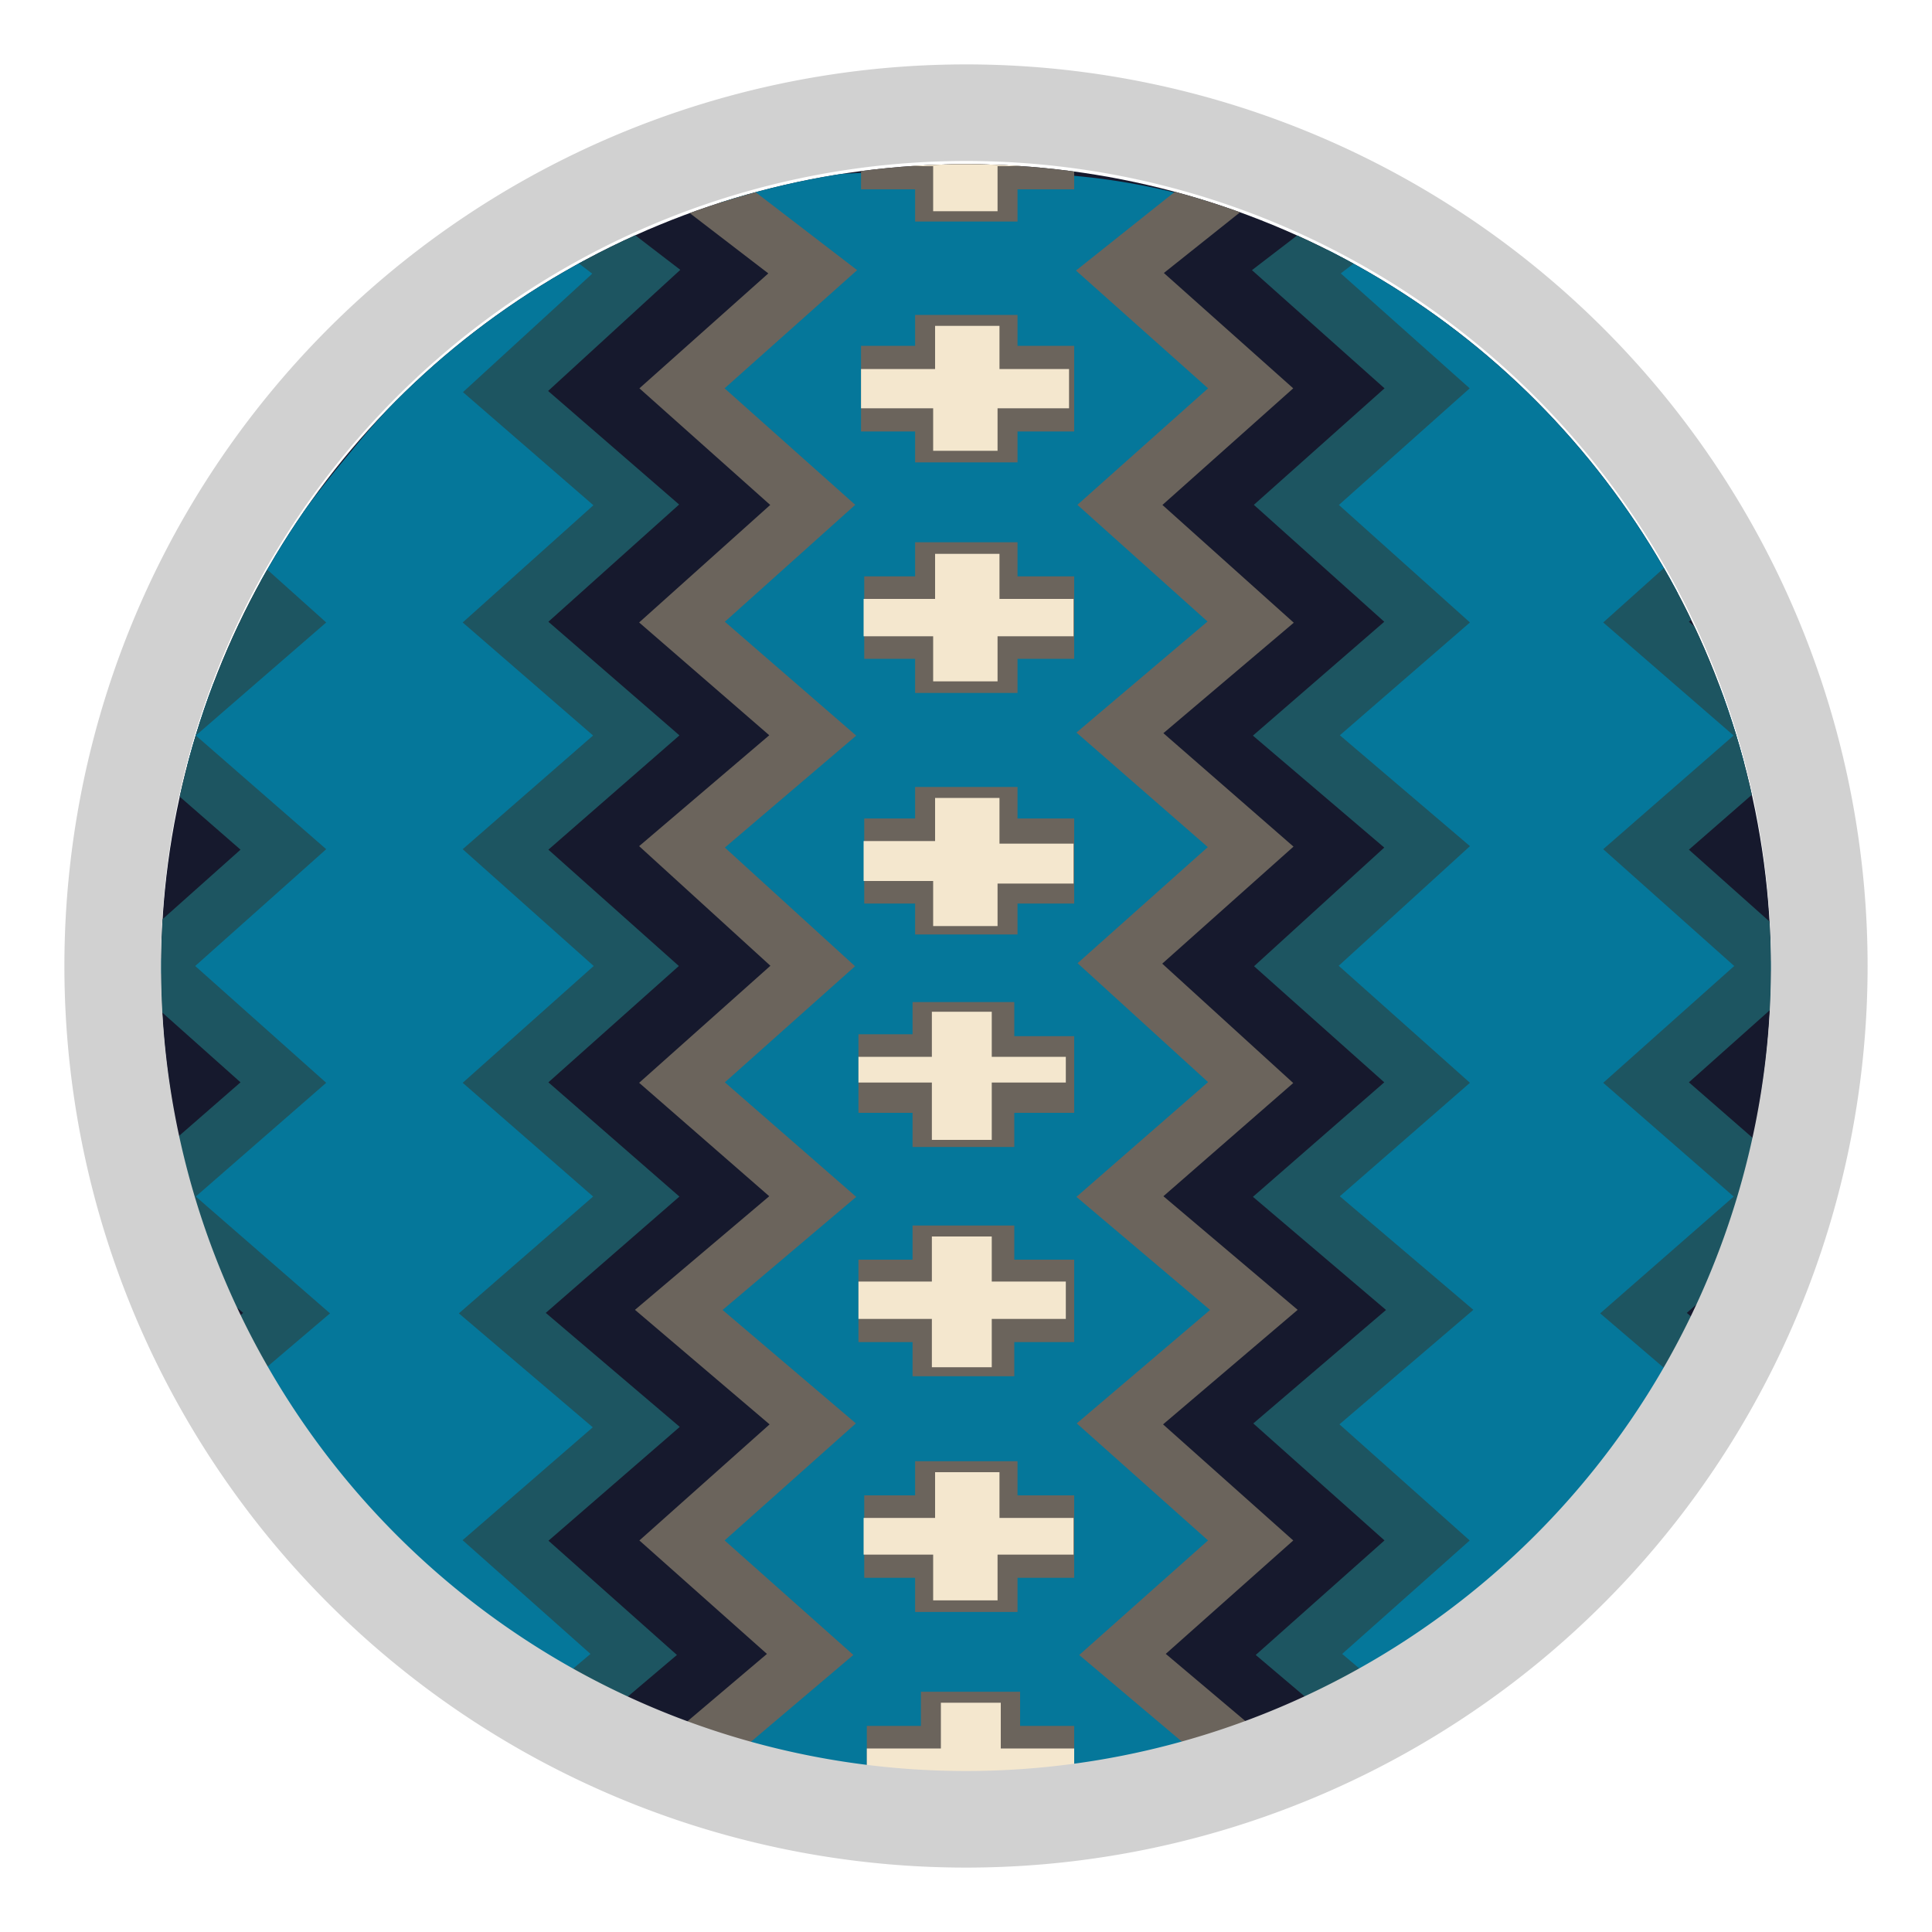 <svg id="Livello_1" data-name="Livello 1" xmlns="http://www.w3.org/2000/svg" xmlns:xlink="http://www.w3.org/1999/xlink" viewBox="0 0 30 30"><defs><style>.cls-1,.cls-5,.cls-8{fill:none;}.cls-2{clip-path:url(#clip-path);}.cls-3{fill:#16192d;}.cls-4{fill:#05779a;}.cls-5,.cls-7{stroke:#6b645c;}.cls-5,.cls-7,.cls-8{stroke-miterlimit:10;stroke-width:0.88px;}.cls-6{fill:#f4e7ce;}.cls-7{fill:#6b645c;}.cls-8{stroke:#1d5561;}.cls-9{fill:#d1d1d1;}</style><clipPath id="clip-path"><circle class="cls-1" cx="15" cy="15.05" r="12.5"/></clipPath></defs><g class="cls-2"><circle class="cls-3" cx="15" cy="15.05" r="12.5"/><path class="cls-1" d="M11.82,3a10.15,10.15,0,0,1,1.42-.35,14.89,14.89,0,0,1,3.53,0L18.41,3"/><path class="cls-4" d="M18.72,3.12l-1.37,1.1,2,1.81-2,2,2,1.76-2,1.77,2,1.77-2,1.81,2,1.72-2,1.77,2.07,1.81-2.07,1.77,2,1.81-2,1.68,1.5,1.28a13.62,13.62,0,0,1-1.9.39,20.41,20.41,0,0,1-4.42,0L11,26.93l1.5-1.28-2-1.77,2-1.81L10.5,20.35l2.08-1.82-2-1.72,2-1.81-2-1.81,2-1.77-2-1.76,2-1.68-2-1.81,2-1.81L11.16,3.12l1.64-.4a13,13,0,0,1,2.16,0A10.39,10.39,0,0,1,18.72,3.12Z"/><polyline class="cls-5" points="19.11 2.85 17.39 4.22 19.42 6.03 17.39 7.84 19.42 9.66 17.39 11.38 19.42 13.15 17.39 14.96 19.42 16.81 17.39 18.58 19.47 20.34 17.39 22.11 19.42 23.92 17.43 25.69 19.16 27.15"/><polyline class="cls-5" points="10.9 2.9 12.62 4.22 10.59 6.03 12.62 7.84 10.59 9.66 12.62 11.42 10.59 13.15 12.62 15 10.59 16.81 12.62 18.58 10.54 20.34 12.62 22.11 10.59 23.92 12.58 25.69 10.81 27.19"/><path class="cls-5" d="M13.81,5.81h.84V5.33h.71v.48h.88v.45h-.88v.48h-.71V6.26h-.84Z"/><path class="cls-6" d="M13.37,5.73h1.15V5.06h1v.67H16.6v.61H15.49V7h-1V6.34H13.37Z"/><path class="cls-5" d="M13.86,9.39h.79V8.86h.71v.53h.88v.4h-.88v.53h-.71V9.79h-.79Z"/><path class="cls-6" d="M13.41,9.3h1.11V8.6h1v.7h1.15v.58H15.49v.7h-1v-.7H13.41Z"/><path class="cls-5" d="M13.86,13.15h.79v-.49h.71v.49h.88v.44h-.88v.48h-.71v-.48h-.79Z"/><path class="cls-6" d="M13.41,13.06h1.11v-.67h1v.71h1.15v.62H15.49v.66h-1v-.7H13.41Z"/><path class="cls-5" d="M13.77,16.5h.84V16h.7v.53h.93v.31h-.93v.53h-.7v-.53h-.84Z"/><path class="cls-6" d="M13.33,16.41h1.14v-.7h.93v.7h1.15v.4H15.4v.89h-.93v-.89H13.33Z"/><path class="cls-5" d="M13.77,20h.84v-.53h.7V20h.93v.4h-.93v.53h-.7v-.53h-.84Z"/><path class="cls-6" d="M13.33,19.9h1.14v-.7h.93v.7h1.15v.58H15.4v.75h-.93v-.75H13.33Z"/><path class="cls-7" d="M13.86,23.66h.79v-.53h.71v.53h.88v.4h-.88v.53h-.71v-.53h-.79Z"/><path class="cls-6" d="M13.41,23.57h1.11v-.71h1v.71h1.15v.57H15.49v.71h-1v-.71H13.41Z"/><path class="cls-7" d="M13.9,27.24h.84v-.53h.66v.53h.84v.39H15.4v.53h-.66v-.53H13.9Z"/><path class="cls-6" d="M13.46,27.15h1.15v-.71h.93v.71h1.14v.57H15.54v.71h-.93v-.71H13.46Z"/><path class="cls-7" d="M13.81,2.06h.84V1.53h.71v.53h.88V2.5h-.88V3h-.71V2.5h-.84Z"/><path class="cls-6" d="M13.37,2h1.15V1.26h1V2H16.6v.58H15.49v.7h-1v-.7H13.37Z"/><path class="cls-4" d="M9,4.05A11.77,11.77,0,0,0,5.46,7C3.79,9,4,9.3,4,9.3l.39.36-2,1.76,2,1.77L2.37,15l2,1.81-2,1.77,2.08,1.81-.53.44.71,1.86,3.48,3.4h.76l1-.44-2-1.77,2-1.77L7.81,20.35l2.07-1.82-2-1.72,2-1.81-2-1.81,2-1.77-2-1.76L9.88,8l-2-1.77L9.62,4.58l-.31-.53Z"/><polyline class="cls-8" points="4.09 2.9 2.37 4.22 4.4 6.08 2.37 7.84 4.4 9.66 2.37 11.42 4.4 13.19 2.37 15 4.4 16.81 2.37 18.58 4.45 20.39 2.37 22.16 4.4 23.92 2.42 25.69 4.18 27.19"/><polyline class="cls-8" points="8.16 2.9 9.88 4.22 7.85 6.08 9.88 7.84 7.85 9.66 9.88 11.42 7.85 13.19 9.88 15 7.85 16.81 9.88 18.58 7.8 20.39 9.88 22.16 7.85 23.92 9.84 25.69 8.07 27.19"/><polygon class="cls-4" points="20.61 3.87 20.13 4.22 22.16 6.03 20.13 7.84 22.16 9.66 20.13 11.42 22.16 13.15 20.13 15 22.16 16.81 20.13 18.58 22.2 20.34 20.13 22.11 22.16 23.92 20.17 25.69 20.7 26.18 24.1 25.34 26.49 21.18 25.52 20.39 27.59 18.58 25.56 16.81 27.59 15 25.56 13.19 27.59 11.42 25.56 9.66 27.59 7.84 21.54 3.12 20.61 3.87"/><polyline class="cls-8" points="21.85 2.9 20.13 4.22 22.16 6.03 20.13 7.84 22.16 9.66 20.13 11.42 22.16 13.15 20.13 15 22.16 16.81 20.13 18.58 22.2 20.34 20.13 22.11 22.16 23.92 20.17 25.69 21.94 27.19"/><polyline class="cls-8" points="25.87 2.9 27.59 4.22 25.56 6.08 27.59 7.84 25.56 9.66 27.59 11.42 25.56 13.19 27.59 15 25.56 16.81 27.59 18.58 25.52 20.39 27.59 22.16 25.56 23.92 27.55 25.69 25.78 27.19"/></g><path class="cls-9" d="M15,2.5A12.5,12.5,0,1,1,2.5,15,12.5,12.5,0,0,1,15,2.5M15,1A14,14,0,1,0,29,15,14,14,0,0,0,15,1Z"/></svg>